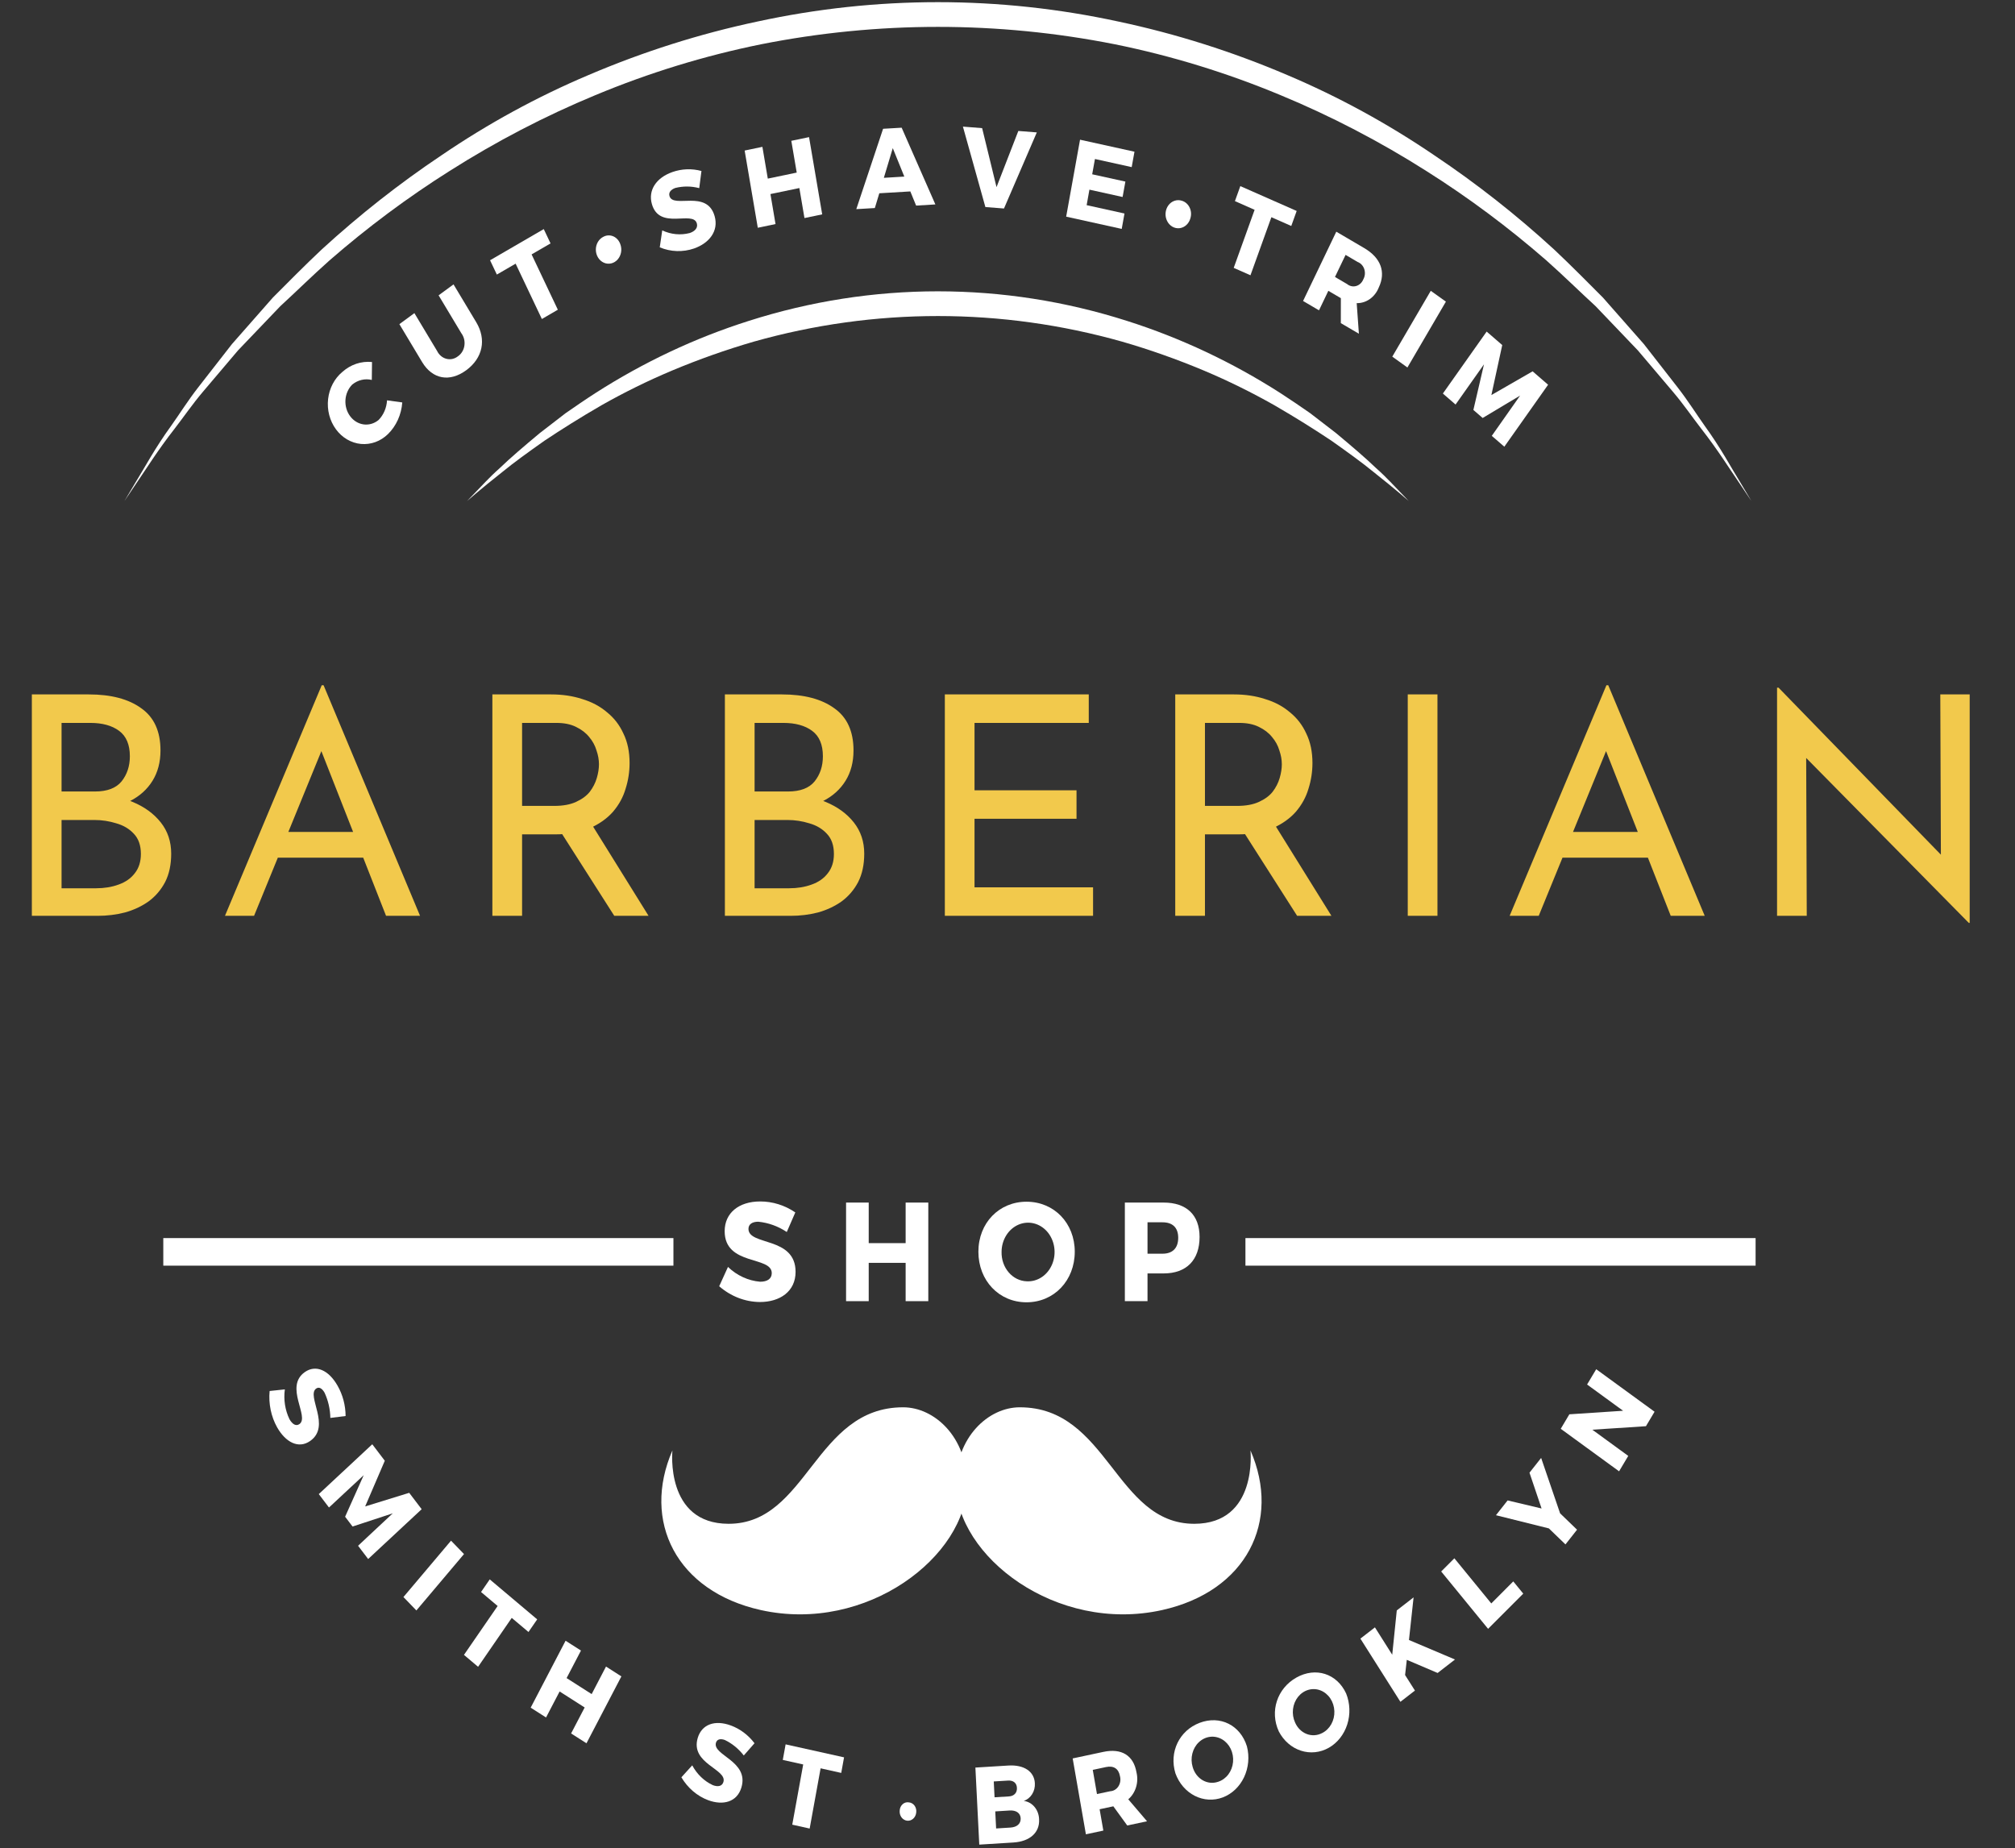 <svg width="121" height="111" viewBox="0 0 121 111" fill="none" xmlns="http://www.w3.org/2000/svg">
<rect x="0" y="0" width="121" height="111" fill="#333333" stroke="none"/>
<path d="M45.308 104.69L44.664 105.425C44.354 105.024 43.966 104.706 43.528 104.496C43.267 104.4 43.058 104.443 42.994 104.657C42.766 105.417 44.999 105.758 44.521 107.349C44.257 108.231 43.412 108.437 42.525 108.11C41.865 107.863 41.3 107.379 40.917 106.736L41.568 106.018C41.855 106.552 42.29 106.969 42.808 107.208C43.127 107.326 43.366 107.267 43.441 107.015C43.675 106.235 41.432 105.926 41.9 104.366C42.144 103.554 42.93 103.27 43.886 103.623C44.44 103.825 44.933 104.195 45.308 104.69Z" fill="white"/>
<path d="M49.277 106.196L48.62 109.813L47.575 109.58L48.232 105.964L47.006 105.692L47.176 104.757L50.685 105.537L50.516 106.472L49.277 106.196Z" fill="white"/>
<path d="M55.019 108.848C55.012 108.921 54.993 108.991 54.961 109.055C54.93 109.12 54.887 109.176 54.836 109.222C54.784 109.268 54.725 109.302 54.662 109.323C54.599 109.343 54.532 109.349 54.467 109.341C54.401 109.333 54.337 109.311 54.28 109.275C54.222 109.24 54.171 109.192 54.13 109.135C54.09 109.077 54.059 109.012 54.041 108.941C54.024 108.871 54.019 108.797 54.027 108.725C54.031 108.652 54.049 108.581 54.079 108.516C54.11 108.451 54.152 108.394 54.204 108.349C54.255 108.303 54.315 108.27 54.379 108.251C54.443 108.233 54.509 108.229 54.575 108.241C54.641 108.245 54.706 108.265 54.765 108.299C54.824 108.332 54.876 108.379 54.918 108.436C54.959 108.493 54.99 108.559 55.007 108.63C55.025 108.701 55.029 108.775 55.019 108.848Z" fill="white"/>
<path d="M60.549 106.029C61.487 105.971 62.108 106.384 62.143 107.091C62.157 107.326 62.099 107.558 61.978 107.751C61.857 107.943 61.681 108.085 61.477 108.153C61.727 108.184 61.958 108.314 62.128 108.519C62.297 108.725 62.393 108.992 62.397 109.27C62.436 110.057 61.84 110.59 60.854 110.651L58.805 110.778L58.572 106.151L60.549 106.029ZM59.723 107.936L60.583 107.883C60.894 107.865 61.082 107.667 61.066 107.37C61.052 107.072 60.845 106.913 60.535 106.932L59.675 106.984L59.723 107.936ZM59.817 109.808L60.677 109.754C61.071 109.729 61.307 109.523 61.29 109.193C61.274 108.882 61.02 108.705 60.626 108.729L59.765 108.783L59.817 109.808Z" fill="white"/>
<path d="M66.855 108.477L66.826 108.484L66.032 108.653L66.255 109.935L65.208 110.159L64.414 105.602L66.256 105.209C67.344 104.977 68.067 105.416 68.244 106.433C68.316 106.727 68.308 107.038 68.22 107.327C68.133 107.616 67.97 107.87 67.752 108.056L68.879 109.376L67.691 109.629L66.855 108.477ZM66.668 107.572C66.763 107.568 66.857 107.54 66.941 107.49C67.026 107.44 67.099 107.37 67.156 107.285C67.212 107.199 67.251 107.101 67.268 106.997C67.286 106.893 67.282 106.786 67.257 106.683C67.175 106.208 66.868 106.024 66.415 106.12L65.62 106.29L65.873 107.742L66.668 107.572Z" fill="white"/>
<path d="M74.878 104.879C75.037 105.498 74.975 106.161 74.705 106.731C74.435 107.301 73.977 107.735 73.427 107.943C72.876 108.15 72.275 108.117 71.746 107.848C71.218 107.58 70.802 107.098 70.585 106.5C70.191 105.22 70.817 103.926 72.041 103.463C73.272 102.998 74.485 103.605 74.878 104.879ZM71.619 106.117C71.667 106.286 71.744 106.443 71.847 106.58C71.949 106.716 72.075 106.828 72.217 106.911C72.359 106.993 72.514 107.044 72.673 107.06C72.833 107.076 72.994 107.057 73.147 107.005C73.386 106.929 73.6 106.775 73.76 106.564C73.92 106.352 74.019 106.092 74.044 105.818C74.07 105.544 74.02 105.267 73.903 105.024C73.785 104.781 73.604 104.583 73.383 104.454C73.162 104.326 72.912 104.274 72.664 104.304C72.417 104.335 72.183 104.447 71.993 104.626C71.803 104.804 71.666 105.042 71.6 105.308C71.533 105.574 71.54 105.855 71.619 106.117Z" fill="white"/>
<path d="M80.835 101.702C81.071 102.29 81.095 102.956 80.901 103.563C80.707 104.17 80.309 104.671 79.791 104.964C79.273 105.256 78.673 105.318 78.115 105.135C77.557 104.953 77.084 104.541 76.793 103.983C76.237 102.778 76.691 101.398 77.845 100.747C79.003 100.094 80.282 100.504 80.835 101.702ZM77.767 103.44C77.906 103.764 78.156 104.013 78.461 104.132C78.766 104.252 79.101 104.233 79.393 104.079C79.621 103.966 79.812 103.78 79.943 103.546C80.074 103.311 80.139 103.039 80.128 102.763C80.118 102.488 80.034 102.222 79.886 102C79.738 101.778 79.534 101.611 79.299 101.518C79.064 101.426 78.81 101.414 78.569 101.483C78.328 101.552 78.111 101.7 77.946 101.906C77.781 102.113 77.676 102.37 77.644 102.643C77.612 102.917 77.655 103.194 77.767 103.44Z" fill="white"/>
<path d="M48.308 13.095L48.001 11.293L46.265 11.654L46.57 13.456L45.505 13.678L44.716 9.041L45.782 8.819L46.106 10.727L47.843 10.365L47.518 8.457L48.583 8.235L49.373 12.873L48.308 13.095Z" fill="white"/>
<path d="M52.802 11.607L52.534 12.494L51.42 12.56L53.029 7.734L54.144 7.669L56.169 12.277L55.013 12.347L54.665 11.496L52.802 11.607ZM53.611 8.896L53.075 10.679L54.304 10.605L53.611 8.896Z" fill="white"/>
<path d="M59.172 12.434L57.823 7.604L58.977 7.695L59.841 11.238L61.15 7.865L62.26 7.952L60.289 12.521L59.172 12.434Z" fill="white"/>
<path d="M65.751 9.549L65.586 10.467L67.579 10.905L67.412 11.83L65.419 11.39L65.253 12.321L67.525 12.822L67.359 13.747L64.023 13.011L64.856 8.39L68.125 9.111L67.958 10.036L65.751 9.549Z" fill="white"/>
<path d="M71.484 13.103C71.442 13.264 71.357 13.406 71.241 13.513C71.125 13.62 70.983 13.686 70.833 13.704C70.683 13.722 70.532 13.69 70.398 13.612C70.265 13.534 70.155 13.415 70.083 13.268C70.01 13.122 69.979 12.955 69.993 12.788C70.007 12.622 70.064 12.464 70.159 12.334C70.254 12.204 70.382 12.108 70.526 12.059C70.67 12.009 70.824 12.008 70.969 12.055C71.067 12.083 71.158 12.133 71.238 12.202C71.318 12.271 71.384 12.357 71.432 12.455C71.481 12.554 71.51 12.662 71.519 12.773C71.528 12.885 71.516 12.997 71.484 13.103Z" fill="white"/>
<path d="M5.333 41.703C6.67 41.703 7.718 41.979 8.478 42.531C9.251 43.071 9.637 43.916 9.637 45.069C9.637 45.768 9.477 46.375 9.159 46.89C8.84 47.405 8.392 47.809 7.816 48.103C7.252 48.398 6.584 48.563 5.811 48.6L5.554 47.681C6.449 47.705 7.252 47.864 7.963 48.159C8.674 48.453 9.238 48.864 9.655 49.391C10.072 49.918 10.28 50.543 10.28 51.267C10.28 51.929 10.158 52.499 9.913 52.977C9.667 53.443 9.336 53.829 8.92 54.136C8.503 54.43 8.031 54.651 7.503 54.798C6.976 54.933 6.431 55 5.867 55H1.913V41.703H5.333ZM5.701 47.533C6.437 47.533 6.97 47.331 7.301 46.926C7.632 46.51 7.798 46.007 7.798 45.418C7.798 44.719 7.583 44.211 7.154 43.892C6.725 43.573 6.149 43.414 5.425 43.414H3.697V47.533H5.701ZM5.775 53.345C6.265 53.345 6.713 53.271 7.117 53.124C7.534 52.977 7.859 52.75 8.092 52.444C8.337 52.137 8.46 51.751 8.46 51.285C8.46 50.77 8.319 50.365 8.037 50.071C7.767 49.777 7.418 49.569 6.989 49.446C6.559 49.311 6.118 49.244 5.664 49.244H3.697V53.345H5.775ZM13.509 55L19.32 41.152H19.431L25.224 55H23.182L18.842 43.947L20.111 43.12L15.256 55H13.509ZM16.911 49.961H21.858L22.447 51.506H16.396L16.911 49.961ZM33.098 41.703C33.773 41.703 34.392 41.795 34.956 41.979C35.532 42.151 36.028 42.415 36.445 42.77C36.874 43.113 37.205 43.542 37.438 44.057C37.684 44.56 37.806 45.149 37.806 45.823C37.806 46.35 37.727 46.865 37.567 47.368C37.42 47.87 37.169 48.33 36.813 48.747C36.458 49.152 35.992 49.483 35.415 49.74C34.851 49.985 34.153 50.108 33.319 50.108H31.351V55H29.567V41.703H33.098ZM33.282 48.398C33.809 48.398 34.245 48.318 34.588 48.159C34.943 47.999 35.219 47.797 35.415 47.552C35.611 47.294 35.752 47.018 35.838 46.724C35.924 46.43 35.967 46.154 35.967 45.897C35.967 45.627 35.918 45.351 35.82 45.069C35.734 44.775 35.587 44.505 35.379 44.26C35.182 44.015 34.919 43.812 34.588 43.653C34.269 43.493 33.877 43.414 33.411 43.414H31.351V48.398H33.282ZM35.471 49.409L38.946 55H36.887L33.356 49.464L35.471 49.409ZM46.95 41.703C48.286 41.703 49.334 41.979 50.094 42.531C50.867 43.071 51.253 43.916 51.253 45.069C51.253 45.768 51.094 46.375 50.775 46.89C50.456 47.405 50.009 47.809 49.432 48.103C48.868 48.398 48.2 48.563 47.428 48.6L47.17 47.681C48.065 47.705 48.868 47.864 49.58 48.159C50.291 48.453 50.855 48.864 51.272 49.391C51.688 49.918 51.897 50.543 51.897 51.267C51.897 51.929 51.774 52.499 51.529 52.977C51.284 53.443 50.953 53.829 50.536 54.136C50.119 54.43 49.647 54.651 49.12 54.798C48.593 54.933 48.047 55 47.483 55H43.529V41.703H46.95ZM47.318 47.533C48.053 47.533 48.587 47.331 48.917 46.926C49.249 46.51 49.414 46.007 49.414 45.418C49.414 44.719 49.2 44.211 48.77 43.892C48.341 43.573 47.765 43.414 47.042 43.414H45.313V47.533H47.318ZM47.391 53.345C47.882 53.345 48.329 53.271 48.734 53.124C49.151 52.977 49.475 52.75 49.708 52.444C49.953 52.137 50.076 51.751 50.076 51.285C50.076 50.77 49.935 50.365 49.653 50.071C49.383 49.777 49.034 49.569 48.605 49.446C48.176 49.311 47.734 49.244 47.281 49.244H45.313V53.345H47.391ZM56.737 41.703H65.38V43.414H58.52V47.46H64.645V49.17H58.52V53.29H65.638V55H56.737V41.703ZM74.104 41.703C74.778 41.703 75.397 41.795 75.961 41.979C76.538 42.151 77.034 42.415 77.451 42.77C77.88 43.113 78.211 43.542 78.444 44.057C78.689 44.56 78.812 45.149 78.812 45.823C78.812 46.35 78.732 46.865 78.573 47.368C78.426 47.87 78.174 48.33 77.819 48.747C77.463 49.152 76.997 49.483 76.421 49.74C75.857 49.985 75.158 50.108 74.325 50.108H72.357V55H70.573V41.703H74.104ZM74.288 48.398C74.815 48.398 75.25 48.318 75.594 48.159C75.949 47.999 76.225 47.797 76.421 47.552C76.617 47.294 76.758 47.018 76.844 46.724C76.93 46.43 76.973 46.154 76.973 45.897C76.973 45.627 76.924 45.351 76.826 45.069C76.74 44.775 76.593 44.505 76.384 44.26C76.188 44.015 75.925 43.812 75.594 43.653C75.275 43.493 74.882 43.414 74.416 43.414H72.357V48.398H74.288ZM76.476 49.409L79.952 55H77.892L74.361 49.464L76.476 49.409ZM84.535 41.703H86.319V55H84.535V41.703ZM90.653 55L96.465 41.152H96.575L102.368 55H100.327L95.987 43.947L97.255 43.12L92.4 55H90.653ZM94.055 49.961H99.003L99.591 51.506H93.54L94.055 49.961ZM118.224 55.423L107.944 44.995L108.459 45.124L108.495 55H106.711V41.299H106.803L116.974 51.763L116.551 51.671L116.514 41.703H118.279V55.423H118.224Z" fill="#F2C94C"/>
<path d="M61.238 84.515C66.544 84.515 66.973 91.511 71.715 91.511C75.549 91.511 75.09 87.104 75.09 87.104C76.947 91.359 74.852 95.565 69.783 96.692C63.409 98.107 57.404 93.432 57.404 89.096C57.404 86.332 59.335 84.515 61.238 84.515Z" fill="white"/>
<path d="M54.232 84.515C48.926 84.515 48.495 91.511 43.755 91.511C39.921 91.511 40.379 87.104 40.379 87.104C38.525 91.359 40.617 95.565 45.687 96.692C52.06 98.107 58.065 93.432 58.065 89.096C58.065 86.332 56.133 84.515 54.232 84.515Z" fill="white"/>
<path d="M40.439 74.353H9.806V76.009H40.439V74.353Z" fill="white"/>
<path d="M105.423 74.353H74.788V76.009H105.423V74.353Z" fill="white"/>
<path d="M105.172 30.091C105.172 30.091 104.903 29.689 104.397 28.936C103.882 28.192 103.179 27.05 102.146 25.728C101.632 25.065 101.108 24.293 100.457 23.526C99.807 22.759 99.106 21.931 98.353 21.043C97.556 20.21 96.709 19.324 95.814 18.387C94.866 17.519 93.903 16.565 92.852 15.633C90.574 13.649 88.165 11.855 85.647 10.266C82.846 8.488 79.918 6.965 76.894 5.713C73.665 4.368 70.333 3.345 66.94 2.658C59.917 1.266 52.727 1.267 45.704 2.659C42.31 3.347 38.979 4.369 35.751 5.714C32.726 6.967 29.799 8.49 26.998 10.268C24.479 11.857 22.071 13.65 19.792 15.634C18.742 16.567 17.778 17.52 16.831 18.389C15.937 19.324 15.091 20.209 14.292 21.044C13.54 21.93 12.839 22.758 12.187 23.526C11.537 24.294 11.011 25.067 10.496 25.731C9.462 27.054 8.762 28.191 8.247 28.936C7.741 29.689 7.471 30.091 7.471 30.091C7.471 30.091 7.72 29.673 8.187 28.89C8.668 28.118 9.297 26.921 10.291 25.552C10.781 24.863 11.282 24.06 11.906 23.259C12.531 22.456 13.206 21.591 13.93 20.662C14.702 19.784 15.523 18.851 16.391 17.864C17.313 16.943 18.276 15.962 19.316 14.984C21.581 12.907 23.983 11.018 26.5 9.333C29.303 7.424 32.261 5.809 35.335 4.509C38.622 3.105 42.015 2.029 45.475 1.295C52.638 -0.259 60.006 -0.259 67.169 1.296C70.628 2.031 74.022 3.106 77.308 4.51C80.382 5.812 83.339 7.427 86.142 9.335C88.66 11.02 91.062 12.908 93.327 14.986C94.366 15.964 95.33 16.944 96.251 17.866C97.118 18.851 97.939 19.783 98.713 20.663C99.435 21.59 100.11 22.455 100.737 23.259C101.361 24.061 101.864 24.866 102.354 25.555C103.349 26.926 103.974 28.118 104.456 28.89C104.923 29.673 105.172 30.091 105.172 30.091Z" fill="white"/>
<path d="M84.597 30.091C84.597 30.091 83.84 29.419 82.467 28.334C81.791 27.779 80.933 27.161 79.947 26.463C78.943 25.794 77.797 25.072 76.524 24.336C75.149 23.557 73.737 22.862 72.293 22.254C70.686 21.58 69.048 21 67.385 20.518C60.126 18.467 52.518 18.467 45.259 20.519C43.596 21.003 41.958 21.582 40.351 22.256C38.908 22.864 37.495 23.558 36.121 24.337C34.848 25.073 33.702 25.796 32.698 26.465C31.711 27.162 30.853 27.779 30.176 28.336C28.803 29.42 28.046 30.091 28.046 30.091C28.046 30.091 28.223 29.907 28.553 29.564C28.888 29.227 29.353 28.694 30.015 28.107C30.655 27.49 31.472 26.795 32.419 26.005C32.906 25.63 33.422 25.232 33.969 24.81C34.533 24.421 35.127 24.009 35.759 23.603C38.652 21.748 41.739 20.295 44.953 19.275C52.38 16.901 60.263 16.902 67.691 19.276C70.903 20.298 73.991 21.751 76.884 23.604C77.515 24.011 78.11 24.421 78.674 24.812C79.219 25.233 79.736 25.631 80.224 26.006C81.17 26.796 81.988 27.491 82.63 28.109C83.293 28.697 83.755 29.227 84.091 29.564L84.597 30.091Z" fill="white"/>
<path d="M20.754 85.038L19.837 85.153C19.827 84.626 19.709 84.109 19.491 83.64C19.345 83.382 19.16 83.267 18.988 83.388C18.374 83.816 19.904 85.646 18.623 86.539C17.913 87.033 17.143 86.599 16.645 85.725C16.278 85.072 16.119 84.302 16.191 83.536L17.105 83.439C17.021 84.052 17.118 84.679 17.381 85.227C17.56 85.542 17.778 85.664 17.98 85.523C18.608 85.085 17.053 83.272 18.309 82.397C18.964 81.941 19.733 82.273 20.269 83.215C20.581 83.761 20.749 84.392 20.754 85.038Z" fill="white"/>
<path d="M21.502 92.83L23.584 90.883L21.171 91.675L20.724 91.087L21.841 88.591L19.755 90.533L19.143 89.727L22.355 86.735L23.107 87.725L21.928 90.468L24.573 89.651L25.321 90.635L22.108 93.626L21.502 92.83Z" fill="white"/>
<path d="M24.226 95.91L27.084 92.525L27.863 93.329L25.004 96.715L24.226 95.91Z" fill="white"/>
<path d="M30.73 97.162L28.709 100.099L27.861 99.384L29.883 96.448L28.887 95.608L29.409 94.849L32.258 97.251L31.735 98.009L30.73 97.162Z" fill="white"/>
<path d="M34.294 104.102L35.109 102.542L33.605 101.581L32.79 103.142L31.867 102.553L33.963 98.534L34.887 99.124L34.024 100.777L35.529 101.738L36.391 100.085L37.314 100.675L35.218 104.692L34.294 104.102Z" fill="white"/>
<path d="M84.478 99.681L84.375 100.594L84.966 101.526L84.094 102.202L81.691 98.407L82.564 97.731L83.603 99.374L83.876 96.713L84.885 95.93L84.608 98.49L87.372 99.661L86.329 100.47L84.478 99.681Z" fill="white"/>
<path d="M90.871 94.971L91.471 95.705L89.359 97.819L86.543 94.375L87.334 93.583L89.551 96.294L90.871 94.971Z" fill="white"/>
<path d="M94.701 91.866L94.005 92.749L93.009 91.788L89.832 90.996L90.531 90.108L92.571 90.592L91.845 88.442L92.545 87.555L93.683 90.883L94.701 91.866Z" fill="white"/>
<path d="M98.838 85.65L95.619 85.861L97.776 87.434L97.225 88.359L93.722 85.806L94.239 84.936L97.466 84.723L95.304 83.146L95.852 82.228L99.356 84.781L98.838 85.65Z" fill="white"/>
<path d="M47.758 72.812L47.246 73.988C46.725 73.64 46.139 73.429 45.533 73.37C45.182 73.37 44.945 73.514 44.945 73.802C44.945 74.825 47.774 74.242 47.774 76.381C47.774 77.566 46.825 78.192 45.633 78.192C44.745 78.186 43.884 77.852 43.187 77.245L43.715 76.086C44.256 76.604 44.934 76.915 45.648 76.974C46.076 76.974 46.344 76.796 46.344 76.458C46.344 75.408 43.516 76.035 43.516 73.938C43.516 72.846 44.364 72.153 45.648 72.153C46.393 72.152 47.124 72.38 47.758 72.812Z" fill="white"/>
<path d="M54.383 78.141V75.84H52.166V78.141H50.806V72.22H52.166V74.656H54.383V72.22H55.744V78.141H54.383Z" fill="white"/>
<path d="M64.539 75.172C64.539 76.898 63.301 78.209 61.642 78.209C59.991 78.209 58.752 76.906 58.752 75.172C58.752 73.447 59.991 72.169 61.642 72.169C63.301 72.169 64.539 73.456 64.539 75.172ZM60.144 75.181C60.133 75.637 60.286 76.08 60.57 76.411C60.854 76.743 61.245 76.936 61.657 76.948C61.975 76.966 62.29 76.877 62.562 76.695C62.834 76.512 63.05 76.244 63.182 75.924C63.315 75.605 63.358 75.249 63.306 74.902C63.255 74.555 63.11 74.233 62.892 73.977C62.673 73.722 62.39 73.545 62.08 73.469C61.769 73.393 61.446 73.422 61.15 73.551C60.854 73.681 60.601 73.905 60.421 74.195C60.242 74.486 60.145 74.829 60.144 75.181Z" fill="white"/>
<path d="M69.879 72.22C71.247 72.22 72.034 72.965 72.034 74.284C72.034 75.671 71.247 76.475 69.879 76.475H68.908V78.141H67.547V72.22H69.879ZM68.908 75.291H69.81C70.407 75.291 70.751 74.961 70.751 74.334C70.751 73.718 70.407 73.405 69.81 73.405H68.908V75.291Z" fill="white"/>
<path d="M22.339 21.741L22.327 22.817C22.124 22.768 21.913 22.767 21.71 22.816C21.507 22.864 21.315 22.961 21.148 23.098C20.912 23.337 20.767 23.667 20.744 24.02C20.721 24.374 20.822 24.723 21.026 24.996C21.23 25.27 21.521 25.446 21.839 25.488C22.157 25.53 22.477 25.435 22.734 25.222C23.034 24.916 23.215 24.493 23.241 24.042L24.156 24.168C24.103 24.902 23.794 25.584 23.295 26.072C23.075 26.285 22.819 26.448 22.541 26.549C22.262 26.65 21.969 26.688 21.677 26.661C21.386 26.634 21.102 26.541 20.843 26.39C20.585 26.238 20.356 26.031 20.172 25.779C19.988 25.528 19.851 25.238 19.77 24.927C19.689 24.615 19.666 24.289 19.702 23.968C19.738 23.646 19.832 23.336 19.979 23.056C20.126 22.776 20.322 22.532 20.557 22.337C21.058 21.889 21.697 21.675 22.339 21.741Z" fill="white"/>
<path d="M28.599 19.354C29.221 20.39 28.991 21.503 27.999 22.233C27.002 22.965 25.97 22.779 25.347 21.742L23.983 19.467L24.884 18.805L26.249 21.08C26.307 21.198 26.388 21.301 26.485 21.382C26.582 21.463 26.694 21.52 26.812 21.549C26.931 21.579 27.054 21.581 27.173 21.554C27.292 21.527 27.404 21.472 27.503 21.394C27.605 21.323 27.692 21.23 27.758 21.119C27.825 21.009 27.869 20.884 27.887 20.753C27.906 20.622 27.9 20.488 27.868 20.36C27.836 20.232 27.779 20.113 27.703 20.011L26.338 17.736L27.234 17.079L28.599 19.354Z" fill="white"/>
<path d="M31.922 15.278L33.498 18.6L32.539 19.158L30.963 15.834L29.836 16.489L29.428 15.63L32.653 13.758L33.06 14.618L31.922 15.278Z" fill="white"/>
<path d="M37.248 14.661C37.307 14.815 37.324 14.985 37.295 15.149C37.267 15.313 37.195 15.465 37.089 15.584C36.983 15.703 36.848 15.785 36.7 15.819C36.552 15.853 36.398 15.838 36.258 15.775C36.118 15.712 35.998 15.605 35.913 15.467C35.828 15.328 35.782 15.165 35.78 14.998C35.779 14.831 35.823 14.667 35.905 14.527C35.988 14.387 36.107 14.278 36.246 14.213C36.338 14.165 36.438 14.139 36.539 14.137C36.64 14.134 36.741 14.154 36.835 14.196C36.929 14.238 37.014 14.301 37.085 14.381C37.156 14.461 37.212 14.556 37.248 14.661Z" fill="white"/>
<path d="M42.122 10.269L41.989 11.299C41.518 11.174 41.028 11.17 40.555 11.287C40.288 11.381 40.139 11.554 40.202 11.772C40.425 12.549 42.445 11.351 42.912 12.976C43.17 13.874 42.587 14.602 41.682 14.921C41.007 15.153 40.281 15.13 39.618 14.854L39.767 13.835C40.291 14.083 40.873 14.138 41.428 13.992C41.753 13.877 41.917 13.671 41.844 13.414C41.614 12.618 39.604 13.85 39.146 12.257C38.908 11.429 39.402 10.676 40.375 10.333C40.941 10.134 41.546 10.112 42.122 10.269Z" fill="white"/>
<path d="M76.346 13.044L75.09 16.531L74.084 16.087L75.339 12.6L74.157 12.078L74.481 11.177L77.865 12.669L77.54 13.571L76.346 13.044Z" fill="white"/>
<path d="M80.518 17.906L80.492 17.89L79.766 17.465L79.205 18.637L78.249 18.075L80.244 13.914L81.925 14.901C82.919 15.485 83.237 16.341 82.793 17.269C82.681 17.552 82.495 17.792 82.259 17.959C82.024 18.125 81.749 18.211 81.469 18.205L81.601 20.042L80.516 19.406L80.518 17.906ZM80.891 17.058C80.969 17.122 81.059 17.166 81.154 17.186C81.25 17.207 81.348 17.203 81.442 17.175C81.536 17.148 81.623 17.097 81.697 17.028C81.77 16.958 81.829 16.87 81.868 16.772C81.918 16.681 81.95 16.579 81.959 16.474C81.969 16.368 81.956 16.261 81.924 16.161C81.891 16.061 81.838 15.971 81.769 15.897C81.7 15.822 81.617 15.767 81.526 15.733L80.802 15.307L80.165 16.633L80.891 17.058Z" fill="white"/>
<path d="M83.606 21.418L85.917 17.465L86.826 18.114L84.515 22.069L83.606 21.418Z" fill="white"/>
<path d="M89.581 26.175L91.282 23.756L89.032 25.102L88.476 24.62L89.113 21.879L87.406 24.294L86.644 23.634L89.273 19.913L90.209 20.723L89.557 23.725L92.033 22.3L92.963 23.105L90.334 26.827L89.581 26.175Z" fill="white"/>
</svg>
